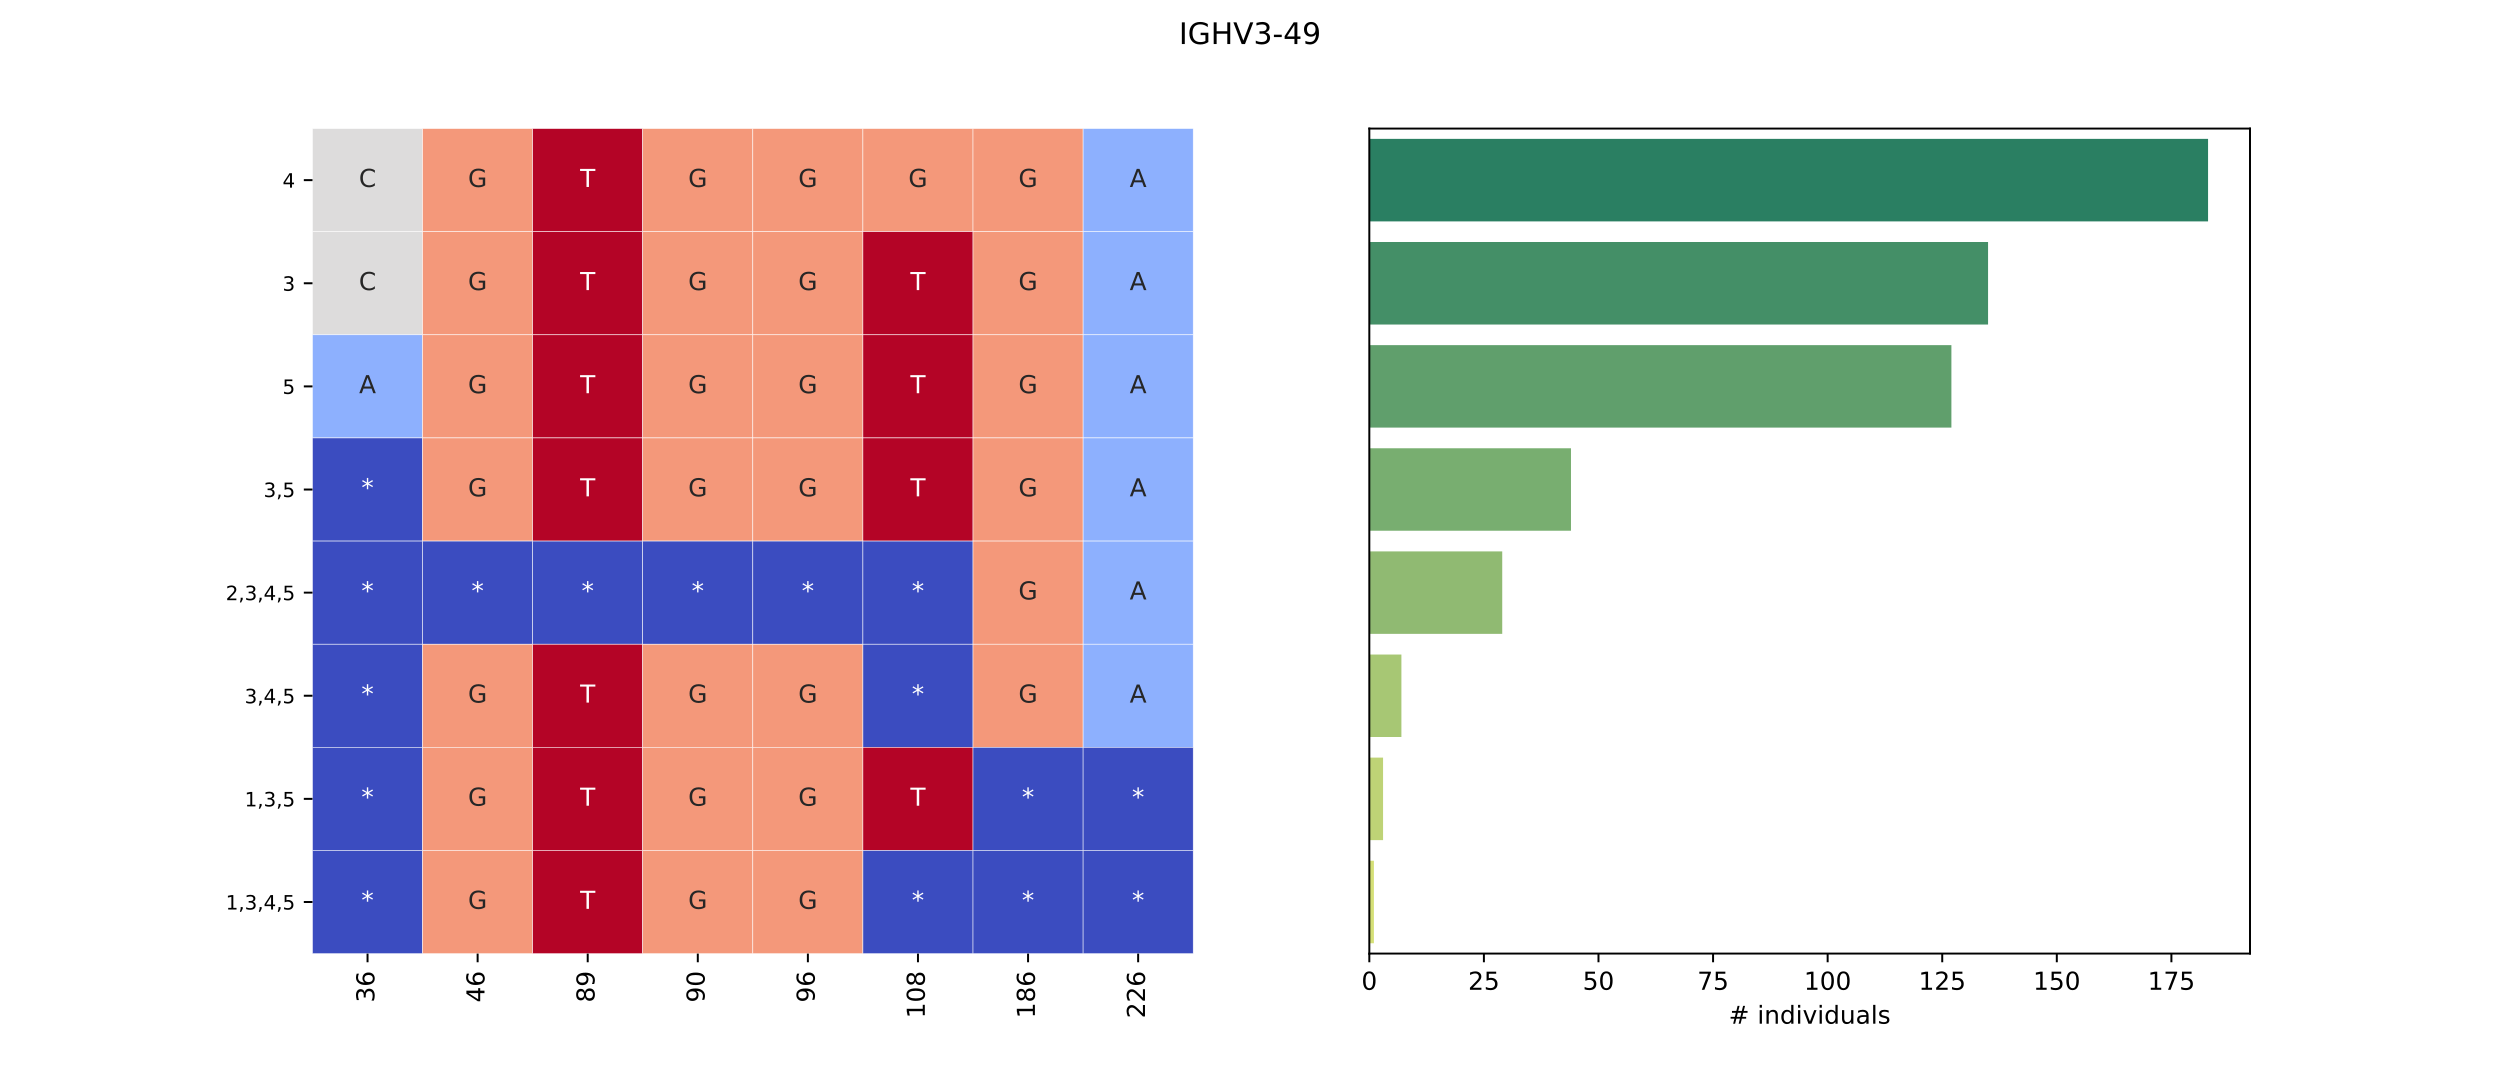<?xml version="1.0" encoding="utf-8" standalone="no"?>
<!DOCTYPE svg PUBLIC "-//W3C//DTD SVG 1.1//EN"
  "http://www.w3.org/Graphics/SVG/1.1/DTD/svg11.dtd">
<!-- Created with matplotlib (https://matplotlib.org/) -->
<svg height="432pt" version="1.1" viewBox="0 0 1008 432" width="1008pt" xmlns="http://www.w3.org/2000/svg" xmlns:xlink="http://www.w3.org/1999/xlink">
 <defs>
  <style type="text/css">*{stroke-linecap:butt;stroke-linejoin:round;}</style>
 </defs>
 <g id="figure_1">
  <g id="patch_1">
   <path d="M 0 432 
L 1008 432 
L 1008 0 
L 0 0 
z
" style="fill:#ffffff;"/>
  </g>
  <g id="axes_1">
   <g id="patch_2">
    <path d="M 126 384.48 
L 481.091 384.48 
L 481.091 51.84 
L 126 51.84 
z
" style="fill:#ffffff;"/>
   </g>
   <g id="QuadMesh_1">
    <path clip-path="url(#p2ae28ecaba)" d="M 126 51.84 
L 170.386 51.84 
L 170.386 93.42 
L 126 93.42 
L 126 51.84 
" style="fill:#dddcdc;stroke:#ffffff;stroke-width:0.2;"/>
    <path clip-path="url(#p2ae28ecaba)" d="M 170.386 51.84 
L 214.773 51.84 
L 214.773 93.42 
L 170.386 93.42 
L 170.386 51.84 
" style="fill:#f4987a;stroke:#ffffff;stroke-width:0.2;"/>
    <path clip-path="url(#p2ae28ecaba)" d="M 214.773 51.84 
L 259.159 51.84 
L 259.159 93.42 
L 214.773 93.42 
L 214.773 51.84 
" style="fill:#b40426;stroke:#ffffff;stroke-width:0.2;"/>
    <path clip-path="url(#p2ae28ecaba)" d="M 259.159 51.84 
L 303.545 51.84 
L 303.545 93.42 
L 259.159 93.42 
L 259.159 51.84 
" style="fill:#f4987a;stroke:#ffffff;stroke-width:0.2;"/>
    <path clip-path="url(#p2ae28ecaba)" d="M 303.545 51.84 
L 347.932 51.84 
L 347.932 93.42 
L 303.545 93.42 
L 303.545 51.84 
" style="fill:#f4987a;stroke:#ffffff;stroke-width:0.2;"/>
    <path clip-path="url(#p2ae28ecaba)" d="M 347.932 51.84 
L 392.318 51.84 
L 392.318 93.42 
L 347.932 93.42 
L 347.932 51.84 
" style="fill:#f4987a;stroke:#ffffff;stroke-width:0.2;"/>
    <path clip-path="url(#p2ae28ecaba)" d="M 392.318 51.84 
L 436.705 51.84 
L 436.705 93.42 
L 392.318 93.42 
L 392.318 51.84 
" style="fill:#f4987a;stroke:#ffffff;stroke-width:0.2;"/>
    <path clip-path="url(#p2ae28ecaba)" d="M 436.705 51.84 
L 481.091 51.84 
L 481.091 93.42 
L 436.705 93.42 
L 436.705 51.84 
" style="fill:#8db0fe;stroke:#ffffff;stroke-width:0.2;"/>
    <path clip-path="url(#p2ae28ecaba)" d="M 126 93.42 
L 170.386 93.42 
L 170.386 135 
L 126 135 
L 126 93.42 
" style="fill:#dddcdc;stroke:#ffffff;stroke-width:0.2;"/>
    <path clip-path="url(#p2ae28ecaba)" d="M 170.386 93.42 
L 214.773 93.42 
L 214.773 135 
L 170.386 135 
L 170.386 93.42 
" style="fill:#f4987a;stroke:#ffffff;stroke-width:0.2;"/>
    <path clip-path="url(#p2ae28ecaba)" d="M 214.773 93.42 
L 259.159 93.42 
L 259.159 135 
L 214.773 135 
L 214.773 93.42 
" style="fill:#b40426;stroke:#ffffff;stroke-width:0.2;"/>
    <path clip-path="url(#p2ae28ecaba)" d="M 259.159 93.42 
L 303.545 93.42 
L 303.545 135 
L 259.159 135 
L 259.159 93.42 
" style="fill:#f4987a;stroke:#ffffff;stroke-width:0.2;"/>
    <path clip-path="url(#p2ae28ecaba)" d="M 303.545 93.42 
L 347.932 93.42 
L 347.932 135 
L 303.545 135 
L 303.545 93.42 
" style="fill:#f4987a;stroke:#ffffff;stroke-width:0.2;"/>
    <path clip-path="url(#p2ae28ecaba)" d="M 347.932 93.42 
L 392.318 93.42 
L 392.318 135 
L 347.932 135 
L 347.932 93.42 
" style="fill:#b40426;stroke:#ffffff;stroke-width:0.2;"/>
    <path clip-path="url(#p2ae28ecaba)" d="M 392.318 93.42 
L 436.705 93.42 
L 436.705 135 
L 392.318 135 
L 392.318 93.42 
" style="fill:#f4987a;stroke:#ffffff;stroke-width:0.2;"/>
    <path clip-path="url(#p2ae28ecaba)" d="M 436.705 93.42 
L 481.091 93.42 
L 481.091 135 
L 436.705 135 
L 436.705 93.42 
" style="fill:#8db0fe;stroke:#ffffff;stroke-width:0.2;"/>
    <path clip-path="url(#p2ae28ecaba)" d="M 126 135 
L 170.386 135 
L 170.386 176.58 
L 126 176.58 
L 126 135 
" style="fill:#8db0fe;stroke:#ffffff;stroke-width:0.2;"/>
    <path clip-path="url(#p2ae28ecaba)" d="M 170.386 135 
L 214.773 135 
L 214.773 176.58 
L 170.386 176.58 
L 170.386 135 
" style="fill:#f4987a;stroke:#ffffff;stroke-width:0.2;"/>
    <path clip-path="url(#p2ae28ecaba)" d="M 214.773 135 
L 259.159 135 
L 259.159 176.58 
L 214.773 176.58 
L 214.773 135 
" style="fill:#b40426;stroke:#ffffff;stroke-width:0.2;"/>
    <path clip-path="url(#p2ae28ecaba)" d="M 259.159 135 
L 303.545 135 
L 303.545 176.58 
L 259.159 176.58 
L 259.159 135 
" style="fill:#f4987a;stroke:#ffffff;stroke-width:0.2;"/>
    <path clip-path="url(#p2ae28ecaba)" d="M 303.545 135 
L 347.932 135 
L 347.932 176.58 
L 303.545 176.58 
L 303.545 135 
" style="fill:#f4987a;stroke:#ffffff;stroke-width:0.2;"/>
    <path clip-path="url(#p2ae28ecaba)" d="M 347.932 135 
L 392.318 135 
L 392.318 176.58 
L 347.932 176.58 
L 347.932 135 
" style="fill:#b40426;stroke:#ffffff;stroke-width:0.2;"/>
    <path clip-path="url(#p2ae28ecaba)" d="M 392.318 135 
L 436.705 135 
L 436.705 176.58 
L 392.318 176.58 
L 392.318 135 
" style="fill:#f4987a;stroke:#ffffff;stroke-width:0.2;"/>
    <path clip-path="url(#p2ae28ecaba)" d="M 436.705 135 
L 481.091 135 
L 481.091 176.58 
L 436.705 176.58 
L 436.705 135 
" style="fill:#8db0fe;stroke:#ffffff;stroke-width:0.2;"/>
    <path clip-path="url(#p2ae28ecaba)" d="M 126 176.58 
L 170.386 176.58 
L 170.386 218.16 
L 126 218.16 
L 126 176.58 
" style="fill:#3b4cc0;stroke:#ffffff;stroke-width:0.2;"/>
    <path clip-path="url(#p2ae28ecaba)" d="M 170.386 176.58 
L 214.773 176.58 
L 214.773 218.16 
L 170.386 218.16 
L 170.386 176.58 
" style="fill:#f4987a;stroke:#ffffff;stroke-width:0.2;"/>
    <path clip-path="url(#p2ae28ecaba)" d="M 214.773 176.58 
L 259.159 176.58 
L 259.159 218.16 
L 214.773 218.16 
L 214.773 176.58 
" style="fill:#b40426;stroke:#ffffff;stroke-width:0.2;"/>
    <path clip-path="url(#p2ae28ecaba)" d="M 259.159 176.58 
L 303.545 176.58 
L 303.545 218.16 
L 259.159 218.16 
L 259.159 176.58 
" style="fill:#f4987a;stroke:#ffffff;stroke-width:0.2;"/>
    <path clip-path="url(#p2ae28ecaba)" d="M 303.545 176.58 
L 347.932 176.58 
L 347.932 218.16 
L 303.545 218.16 
L 303.545 176.58 
" style="fill:#f4987a;stroke:#ffffff;stroke-width:0.2;"/>
    <path clip-path="url(#p2ae28ecaba)" d="M 347.932 176.58 
L 392.318 176.58 
L 392.318 218.16 
L 347.932 218.16 
L 347.932 176.58 
" style="fill:#b40426;stroke:#ffffff;stroke-width:0.2;"/>
    <path clip-path="url(#p2ae28ecaba)" d="M 392.318 176.58 
L 436.705 176.58 
L 436.705 218.16 
L 392.318 218.16 
L 392.318 176.58 
" style="fill:#f4987a;stroke:#ffffff;stroke-width:0.2;"/>
    <path clip-path="url(#p2ae28ecaba)" d="M 436.705 176.58 
L 481.091 176.58 
L 481.091 218.16 
L 436.705 218.16 
L 436.705 176.58 
" style="fill:#8db0fe;stroke:#ffffff;stroke-width:0.2;"/>
    <path clip-path="url(#p2ae28ecaba)" d="M 126 218.16 
L 170.386 218.16 
L 170.386 259.74 
L 126 259.74 
L 126 218.16 
" style="fill:#3b4cc0;stroke:#ffffff;stroke-width:0.2;"/>
    <path clip-path="url(#p2ae28ecaba)" d="M 170.386 218.16 
L 214.773 218.16 
L 214.773 259.74 
L 170.386 259.74 
L 170.386 218.16 
" style="fill:#3b4cc0;stroke:#ffffff;stroke-width:0.2;"/>
    <path clip-path="url(#p2ae28ecaba)" d="M 214.773 218.16 
L 259.159 218.16 
L 259.159 259.74 
L 214.773 259.74 
L 214.773 218.16 
" style="fill:#3b4cc0;stroke:#ffffff;stroke-width:0.2;"/>
    <path clip-path="url(#p2ae28ecaba)" d="M 259.159 218.16 
L 303.545 218.16 
L 303.545 259.74 
L 259.159 259.74 
L 259.159 218.16 
" style="fill:#3b4cc0;stroke:#ffffff;stroke-width:0.2;"/>
    <path clip-path="url(#p2ae28ecaba)" d="M 303.545 218.16 
L 347.932 218.16 
L 347.932 259.74 
L 303.545 259.74 
L 303.545 218.16 
" style="fill:#3b4cc0;stroke:#ffffff;stroke-width:0.2;"/>
    <path clip-path="url(#p2ae28ecaba)" d="M 347.932 218.16 
L 392.318 218.16 
L 392.318 259.74 
L 347.932 259.74 
L 347.932 218.16 
" style="fill:#3b4cc0;stroke:#ffffff;stroke-width:0.2;"/>
    <path clip-path="url(#p2ae28ecaba)" d="M 392.318 218.16 
L 436.705 218.16 
L 436.705 259.74 
L 392.318 259.74 
L 392.318 218.16 
" style="fill:#f4987a;stroke:#ffffff;stroke-width:0.2;"/>
    <path clip-path="url(#p2ae28ecaba)" d="M 436.705 218.16 
L 481.091 218.16 
L 481.091 259.74 
L 436.705 259.74 
L 436.705 218.16 
" style="fill:#8db0fe;stroke:#ffffff;stroke-width:0.2;"/>
    <path clip-path="url(#p2ae28ecaba)" d="M 126 259.74 
L 170.386 259.74 
L 170.386 301.32 
L 126 301.32 
L 126 259.74 
" style="fill:#3b4cc0;stroke:#ffffff;stroke-width:0.2;"/>
    <path clip-path="url(#p2ae28ecaba)" d="M 170.386 259.74 
L 214.773 259.74 
L 214.773 301.32 
L 170.386 301.32 
L 170.386 259.74 
" style="fill:#f4987a;stroke:#ffffff;stroke-width:0.2;"/>
    <path clip-path="url(#p2ae28ecaba)" d="M 214.773 259.74 
L 259.159 259.74 
L 259.159 301.32 
L 214.773 301.32 
L 214.773 259.74 
" style="fill:#b40426;stroke:#ffffff;stroke-width:0.2;"/>
    <path clip-path="url(#p2ae28ecaba)" d="M 259.159 259.74 
L 303.545 259.74 
L 303.545 301.32 
L 259.159 301.32 
L 259.159 259.74 
" style="fill:#f4987a;stroke:#ffffff;stroke-width:0.2;"/>
    <path clip-path="url(#p2ae28ecaba)" d="M 303.545 259.74 
L 347.932 259.74 
L 347.932 301.32 
L 303.545 301.32 
L 303.545 259.74 
" style="fill:#f4987a;stroke:#ffffff;stroke-width:0.2;"/>
    <path clip-path="url(#p2ae28ecaba)" d="M 347.932 259.74 
L 392.318 259.74 
L 392.318 301.32 
L 347.932 301.32 
L 347.932 259.74 
" style="fill:#3b4cc0;stroke:#ffffff;stroke-width:0.2;"/>
    <path clip-path="url(#p2ae28ecaba)" d="M 392.318 259.74 
L 436.705 259.74 
L 436.705 301.32 
L 392.318 301.32 
L 392.318 259.74 
" style="fill:#f4987a;stroke:#ffffff;stroke-width:0.2;"/>
    <path clip-path="url(#p2ae28ecaba)" d="M 436.705 259.74 
L 481.091 259.74 
L 481.091 301.32 
L 436.705 301.32 
L 436.705 259.74 
" style="fill:#8db0fe;stroke:#ffffff;stroke-width:0.2;"/>
    <path clip-path="url(#p2ae28ecaba)" d="M 126 301.32 
L 170.386 301.32 
L 170.386 342.9 
L 126 342.9 
L 126 301.32 
" style="fill:#3b4cc0;stroke:#ffffff;stroke-width:0.2;"/>
    <path clip-path="url(#p2ae28ecaba)" d="M 170.386 301.32 
L 214.773 301.32 
L 214.773 342.9 
L 170.386 342.9 
L 170.386 301.32 
" style="fill:#f4987a;stroke:#ffffff;stroke-width:0.2;"/>
    <path clip-path="url(#p2ae28ecaba)" d="M 214.773 301.32 
L 259.159 301.32 
L 259.159 342.9 
L 214.773 342.9 
L 214.773 301.32 
" style="fill:#b40426;stroke:#ffffff;stroke-width:0.2;"/>
    <path clip-path="url(#p2ae28ecaba)" d="M 259.159 301.32 
L 303.545 301.32 
L 303.545 342.9 
L 259.159 342.9 
L 259.159 301.32 
" style="fill:#f4987a;stroke:#ffffff;stroke-width:0.2;"/>
    <path clip-path="url(#p2ae28ecaba)" d="M 303.545 301.32 
L 347.932 301.32 
L 347.932 342.9 
L 303.545 342.9 
L 303.545 301.32 
" style="fill:#f4987a;stroke:#ffffff;stroke-width:0.2;"/>
    <path clip-path="url(#p2ae28ecaba)" d="M 347.932 301.32 
L 392.318 301.32 
L 392.318 342.9 
L 347.932 342.9 
L 347.932 301.32 
" style="fill:#b40426;stroke:#ffffff;stroke-width:0.2;"/>
    <path clip-path="url(#p2ae28ecaba)" d="M 392.318 301.32 
L 436.705 301.32 
L 436.705 342.9 
L 392.318 342.9 
L 392.318 301.32 
" style="fill:#3b4cc0;stroke:#ffffff;stroke-width:0.2;"/>
    <path clip-path="url(#p2ae28ecaba)" d="M 436.705 301.32 
L 481.091 301.32 
L 481.091 342.9 
L 436.705 342.9 
L 436.705 301.32 
" style="fill:#3b4cc0;stroke:#ffffff;stroke-width:0.2;"/>
    <path clip-path="url(#p2ae28ecaba)" d="M 126 342.9 
L 170.386 342.9 
L 170.386 384.48 
L 126 384.48 
L 126 342.9 
" style="fill:#3b4cc0;stroke:#ffffff;stroke-width:0.2;"/>
    <path clip-path="url(#p2ae28ecaba)" d="M 170.386 342.9 
L 214.773 342.9 
L 214.773 384.48 
L 170.386 384.48 
L 170.386 342.9 
" style="fill:#f4987a;stroke:#ffffff;stroke-width:0.2;"/>
    <path clip-path="url(#p2ae28ecaba)" d="M 214.773 342.9 
L 259.159 342.9 
L 259.159 384.48 
L 214.773 384.48 
L 214.773 342.9 
" style="fill:#b40426;stroke:#ffffff;stroke-width:0.2;"/>
    <path clip-path="url(#p2ae28ecaba)" d="M 259.159 342.9 
L 303.545 342.9 
L 303.545 384.48 
L 259.159 384.48 
L 259.159 342.9 
" style="fill:#f4987a;stroke:#ffffff;stroke-width:0.2;"/>
    <path clip-path="url(#p2ae28ecaba)" d="M 303.545 342.9 
L 347.932 342.9 
L 347.932 384.48 
L 303.545 384.48 
L 303.545 342.9 
" style="fill:#f4987a;stroke:#ffffff;stroke-width:0.2;"/>
    <path clip-path="url(#p2ae28ecaba)" d="M 347.932 342.9 
L 392.318 342.9 
L 392.318 384.48 
L 347.932 384.48 
L 347.932 342.9 
" style="fill:#3b4cc0;stroke:#ffffff;stroke-width:0.2;"/>
    <path clip-path="url(#p2ae28ecaba)" d="M 392.318 342.9 
L 436.705 342.9 
L 436.705 384.48 
L 392.318 384.48 
L 392.318 342.9 
" style="fill:#3b4cc0;stroke:#ffffff;stroke-width:0.2;"/>
    <path clip-path="url(#p2ae28ecaba)" d="M 436.705 342.9 
L 481.091 342.9 
L 481.091 384.48 
L 436.705 384.48 
L 436.705 342.9 
" style="fill:#3b4cc0;stroke:#ffffff;stroke-width:0.2;"/>
   </g>
   <g id="matplotlib.axis_1">
    <g id="xtick_1">
     <g id="line2d_1">
      <defs>
       <path d="M 0 0 
L 0 3.5 
" id="me7079c1885" style="stroke:#000000;stroke-width:0.8;"/>
      </defs>
      <g>
       <use style="stroke:#000000;stroke-width:0.8;" x="148.193" xlink:href="#me7079c1885" y="384.48"/>
      </g>
     </g>
     <g id="text_1">
      <!-- 36 -->
      <g transform="translate(150.953 404.205)rotate(-90)scale(0.1 -0.1)">
       <defs>
        <path d="M 40.578 39.312 
Q 47.656 37.797 51.625 33 
Q 55.609 28.219 55.609 21.188 
Q 55.609 10.406 48.188 4.484 
Q 40.766 -1.422 27.094 -1.422 
Q 22.516 -1.422 17.656 -0.516 
Q 12.797 0.391 7.625 2.203 
L 7.625 11.719 
Q 11.719 9.328 16.594 8.109 
Q 21.484 6.891 26.812 6.891 
Q 36.078 6.891 40.938 10.547 
Q 45.797 14.203 45.797 21.188 
Q 45.797 27.641 41.281 31.266 
Q 36.766 34.906 28.719 34.906 
L 20.219 34.906 
L 20.219 43.016 
L 29.109 43.016 
Q 36.375 43.016 40.234 45.922 
Q 44.094 48.828 44.094 54.297 
Q 44.094 59.906 40.109 62.906 
Q 36.141 65.922 28.719 65.922 
Q 24.656 65.922 20.016 65.031 
Q 15.375 64.156 9.812 62.312 
L 9.812 71.094 
Q 15.438 72.656 20.344 73.438 
Q 25.25 74.219 29.594 74.219 
Q 40.828 74.219 47.359 69.109 
Q 53.906 64.016 53.906 55.328 
Q 53.906 49.266 50.438 45.094 
Q 46.969 40.922 40.578 39.312 
z
" id="DejaVuSans-51"/>
        <path d="M 33.016 40.375 
Q 26.375 40.375 22.484 35.828 
Q 18.609 31.297 18.609 23.391 
Q 18.609 15.531 22.484 10.953 
Q 26.375 6.391 33.016 6.391 
Q 39.656 6.391 43.531 10.953 
Q 47.406 15.531 47.406 23.391 
Q 47.406 31.297 43.531 35.828 
Q 39.656 40.375 33.016 40.375 
z
M 52.594 71.297 
L 52.594 62.312 
Q 48.875 64.062 45.094 64.984 
Q 41.312 65.922 37.594 65.922 
Q 27.828 65.922 22.672 59.328 
Q 17.531 52.734 16.797 39.406 
Q 19.672 43.656 24.016 45.922 
Q 28.375 48.188 33.594 48.188 
Q 44.578 48.188 50.953 41.516 
Q 57.328 34.859 57.328 23.391 
Q 57.328 12.156 50.688 5.359 
Q 44.047 -1.422 33.016 -1.422 
Q 20.359 -1.422 13.672 8.266 
Q 6.984 17.969 6.984 36.375 
Q 6.984 53.656 15.188 63.938 
Q 23.391 74.219 37.203 74.219 
Q 40.922 74.219 44.703 73.484 
Q 48.484 72.75 52.594 71.297 
z
" id="DejaVuSans-54"/>
       </defs>
       <use xlink:href="#DejaVuSans-51"/>
       <use x="63.623" xlink:href="#DejaVuSans-54"/>
      </g>
     </g>
    </g>
    <g id="xtick_2">
     <g id="line2d_2">
      <g>
       <use style="stroke:#000000;stroke-width:0.8;" x="192.58" xlink:href="#me7079c1885" y="384.48"/>
      </g>
     </g>
     <g id="text_2">
      <!-- 46 -->
      <g transform="translate(195.339 404.205)rotate(-90)scale(0.1 -0.1)">
       <defs>
        <path d="M 37.797 64.312 
L 12.891 25.391 
L 37.797 25.391 
z
M 35.203 72.906 
L 47.609 72.906 
L 47.609 25.391 
L 58.016 25.391 
L 58.016 17.188 
L 47.609 17.188 
L 47.609 0 
L 37.797 0 
L 37.797 17.188 
L 4.891 17.188 
L 4.891 26.703 
z
" id="DejaVuSans-52"/>
       </defs>
       <use xlink:href="#DejaVuSans-52"/>
       <use x="63.623" xlink:href="#DejaVuSans-54"/>
      </g>
     </g>
    </g>
    <g id="xtick_3">
     <g id="line2d_3">
      <g>
       <use style="stroke:#000000;stroke-width:0.8;" x="236.966" xlink:href="#me7079c1885" y="384.48"/>
      </g>
     </g>
     <g id="text_3">
      <!-- 89 -->
      <g transform="translate(239.725 404.205)rotate(-90)scale(0.1 -0.1)">
       <defs>
        <path d="M 31.781 34.625 
Q 24.75 34.625 20.719 30.859 
Q 16.703 27.094 16.703 20.516 
Q 16.703 13.922 20.719 10.156 
Q 24.75 6.391 31.781 6.391 
Q 38.812 6.391 42.859 10.172 
Q 46.922 13.969 46.922 20.516 
Q 46.922 27.094 42.891 30.859 
Q 38.875 34.625 31.781 34.625 
z
M 21.922 38.812 
Q 15.578 40.375 12.031 44.719 
Q 8.5 49.078 8.5 55.328 
Q 8.5 64.062 14.719 69.141 
Q 20.953 74.219 31.781 74.219 
Q 42.672 74.219 48.875 69.141 
Q 55.078 64.062 55.078 55.328 
Q 55.078 49.078 51.531 44.719 
Q 48 40.375 41.703 38.812 
Q 48.828 37.156 52.797 32.312 
Q 56.781 27.484 56.781 20.516 
Q 56.781 9.906 50.312 4.234 
Q 43.844 -1.422 31.781 -1.422 
Q 19.734 -1.422 13.25 4.234 
Q 6.781 9.906 6.781 20.516 
Q 6.781 27.484 10.781 32.312 
Q 14.797 37.156 21.922 38.812 
z
M 18.312 54.391 
Q 18.312 48.734 21.844 45.562 
Q 25.391 42.391 31.781 42.391 
Q 38.141 42.391 41.719 45.562 
Q 45.312 48.734 45.312 54.391 
Q 45.312 60.062 41.719 63.234 
Q 38.141 66.406 31.781 66.406 
Q 25.391 66.406 21.844 63.234 
Q 18.312 60.062 18.312 54.391 
z
" id="DejaVuSans-56"/>
        <path d="M 10.984 1.516 
L 10.984 10.5 
Q 14.703 8.734 18.5 7.812 
Q 22.312 6.891 25.984 6.891 
Q 35.75 6.891 40.891 13.453 
Q 46.047 20.016 46.781 33.406 
Q 43.953 29.203 39.594 26.953 
Q 35.25 24.703 29.984 24.703 
Q 19.047 24.703 12.672 31.312 
Q 6.297 37.938 6.297 49.422 
Q 6.297 60.641 12.938 67.422 
Q 19.578 74.219 30.609 74.219 
Q 43.266 74.219 49.922 64.516 
Q 56.594 54.828 56.594 36.375 
Q 56.594 19.141 48.406 8.859 
Q 40.234 -1.422 26.422 -1.422 
Q 22.703 -1.422 18.891 -0.688 
Q 15.094 0.047 10.984 1.516 
z
M 30.609 32.422 
Q 37.25 32.422 41.125 36.953 
Q 45.016 41.5 45.016 49.422 
Q 45.016 57.281 41.125 61.844 
Q 37.25 66.406 30.609 66.406 
Q 23.969 66.406 20.094 61.844 
Q 16.219 57.281 16.219 49.422 
Q 16.219 41.5 20.094 36.953 
Q 23.969 32.422 30.609 32.422 
z
" id="DejaVuSans-57"/>
       </defs>
       <use xlink:href="#DejaVuSans-56"/>
       <use x="63.623" xlink:href="#DejaVuSans-57"/>
      </g>
     </g>
    </g>
    <g id="xtick_4">
     <g id="line2d_4">
      <g>
       <use style="stroke:#000000;stroke-width:0.8;" x="281.352" xlink:href="#me7079c1885" y="384.48"/>
      </g>
     </g>
     <g id="text_4">
      <!-- 90 -->
      <g transform="translate(284.112 404.205)rotate(-90)scale(0.1 -0.1)">
       <defs>
        <path d="M 31.781 66.406 
Q 24.172 66.406 20.328 58.906 
Q 16.5 51.422 16.5 36.375 
Q 16.5 21.391 20.328 13.891 
Q 24.172 6.391 31.781 6.391 
Q 39.453 6.391 43.281 13.891 
Q 47.125 21.391 47.125 36.375 
Q 47.125 51.422 43.281 58.906 
Q 39.453 66.406 31.781 66.406 
z
M 31.781 74.219 
Q 44.047 74.219 50.516 64.516 
Q 56.984 54.828 56.984 36.375 
Q 56.984 17.969 50.516 8.266 
Q 44.047 -1.422 31.781 -1.422 
Q 19.531 -1.422 13.062 8.266 
Q 6.594 17.969 6.594 36.375 
Q 6.594 54.828 13.062 64.516 
Q 19.531 74.219 31.781 74.219 
z
" id="DejaVuSans-48"/>
       </defs>
       <use xlink:href="#DejaVuSans-57"/>
       <use x="63.623" xlink:href="#DejaVuSans-48"/>
      </g>
     </g>
    </g>
    <g id="xtick_5">
     <g id="line2d_5">
      <g>
       <use style="stroke:#000000;stroke-width:0.8;" x="325.739" xlink:href="#me7079c1885" y="384.48"/>
      </g>
     </g>
     <g id="text_5">
      <!-- 96 -->
      <g transform="translate(328.498 404.205)rotate(-90)scale(0.1 -0.1)">
       <use xlink:href="#DejaVuSans-57"/>
       <use x="63.623" xlink:href="#DejaVuSans-54"/>
      </g>
     </g>
    </g>
    <g id="xtick_6">
     <g id="line2d_6">
      <g>
       <use style="stroke:#000000;stroke-width:0.8;" x="370.125" xlink:href="#me7079c1885" y="384.48"/>
      </g>
     </g>
     <g id="text_6">
      <!-- 108 -->
      <g transform="translate(372.884 410.567)rotate(-90)scale(0.1 -0.1)">
       <defs>
        <path d="M 12.406 8.297 
L 28.516 8.297 
L 28.516 63.922 
L 10.984 60.406 
L 10.984 69.391 
L 28.422 72.906 
L 38.281 72.906 
L 38.281 8.297 
L 54.391 8.297 
L 54.391 0 
L 12.406 0 
z
" id="DejaVuSans-49"/>
       </defs>
       <use xlink:href="#DejaVuSans-49"/>
       <use x="63.623" xlink:href="#DejaVuSans-48"/>
       <use x="127.246" xlink:href="#DejaVuSans-56"/>
      </g>
     </g>
    </g>
    <g id="xtick_7">
     <g id="line2d_7">
      <g>
       <use style="stroke:#000000;stroke-width:0.8;" x="414.511" xlink:href="#me7079c1885" y="384.48"/>
      </g>
     </g>
     <g id="text_7">
      <!-- 186 -->
      <g transform="translate(417.271 410.567)rotate(-90)scale(0.1 -0.1)">
       <use xlink:href="#DejaVuSans-49"/>
       <use x="63.623" xlink:href="#DejaVuSans-56"/>
       <use x="127.246" xlink:href="#DejaVuSans-54"/>
      </g>
     </g>
    </g>
    <g id="xtick_8">
     <g id="line2d_8">
      <g>
       <use style="stroke:#000000;stroke-width:0.8;" x="458.898" xlink:href="#me7079c1885" y="384.48"/>
      </g>
     </g>
     <g id="text_8">
      <!-- 226 -->
      <g transform="translate(461.657 410.567)rotate(-90)scale(0.1 -0.1)">
       <defs>
        <path d="M 19.188 8.297 
L 53.609 8.297 
L 53.609 0 
L 7.328 0 
L 7.328 8.297 
Q 12.938 14.109 22.625 23.891 
Q 32.328 33.688 34.812 36.531 
Q 39.547 41.844 41.422 45.531 
Q 43.312 49.219 43.312 52.781 
Q 43.312 58.594 39.234 62.25 
Q 35.156 65.922 28.609 65.922 
Q 23.969 65.922 18.812 64.312 
Q 13.672 62.703 7.812 59.422 
L 7.812 69.391 
Q 13.766 71.781 18.938 73 
Q 24.125 74.219 28.422 74.219 
Q 39.75 74.219 46.484 68.547 
Q 53.219 62.891 53.219 53.422 
Q 53.219 48.922 51.531 44.891 
Q 49.859 40.875 45.406 35.406 
Q 44.188 33.984 37.641 27.219 
Q 31.109 20.453 19.188 8.297 
z
" id="DejaVuSans-50"/>
       </defs>
       <use xlink:href="#DejaVuSans-50"/>
       <use x="63.623" xlink:href="#DejaVuSans-50"/>
       <use x="127.246" xlink:href="#DejaVuSans-54"/>
      </g>
     </g>
    </g>
   </g>
   <g id="matplotlib.axis_2">
    <g id="ytick_1">
     <g id="line2d_9">
      <defs>
       <path d="M 0 0 
L -3.5 0 
" id="mfb21e783cf" style="stroke:#000000;stroke-width:0.8;"/>
      </defs>
      <g>
       <use style="stroke:#000000;stroke-width:0.8;" x="126" xlink:href="#mfb21e783cf" y="72.63"/>
      </g>
     </g>
     <g id="text_9">
      <!-- 4 -->
      <g transform="translate(113.91 75.669)scale(0.08 -0.08)">
       <use xlink:href="#DejaVuSans-52"/>
      </g>
     </g>
    </g>
    <g id="ytick_2">
     <g id="line2d_10">
      <g>
       <use style="stroke:#000000;stroke-width:0.8;" x="126" xlink:href="#mfb21e783cf" y="114.21"/>
      </g>
     </g>
     <g id="text_10">
      <!-- 3 -->
      <g transform="translate(113.91 117.249)scale(0.08 -0.08)">
       <use xlink:href="#DejaVuSans-51"/>
      </g>
     </g>
    </g>
    <g id="ytick_3">
     <g id="line2d_11">
      <g>
       <use style="stroke:#000000;stroke-width:0.8;" x="126" xlink:href="#mfb21e783cf" y="155.79"/>
      </g>
     </g>
     <g id="text_11">
      <!-- 5 -->
      <g transform="translate(113.91 158.829)scale(0.08 -0.08)">
       <defs>
        <path d="M 10.797 72.906 
L 49.516 72.906 
L 49.516 64.594 
L 19.828 64.594 
L 19.828 46.734 
Q 21.969 47.469 24.109 47.828 
Q 26.266 48.188 28.422 48.188 
Q 40.625 48.188 47.75 41.5 
Q 54.891 34.812 54.891 23.391 
Q 54.891 11.625 47.562 5.094 
Q 40.234 -1.422 26.906 -1.422 
Q 22.312 -1.422 17.547 -0.641 
Q 12.797 0.141 7.719 1.703 
L 7.719 11.625 
Q 12.109 9.234 16.797 8.062 
Q 21.484 6.891 26.703 6.891 
Q 35.156 6.891 40.078 11.328 
Q 45.016 15.766 45.016 23.391 
Q 45.016 31 40.078 35.438 
Q 35.156 39.891 26.703 39.891 
Q 22.75 39.891 18.812 39.016 
Q 14.891 38.141 10.797 36.281 
z
" id="DejaVuSans-53"/>
       </defs>
       <use xlink:href="#DejaVuSans-53"/>
      </g>
     </g>
    </g>
    <g id="ytick_4">
     <g id="line2d_12">
      <g>
       <use style="stroke:#000000;stroke-width:0.8;" x="126" xlink:href="#mfb21e783cf" y="197.37"/>
      </g>
     </g>
     <g id="text_12">
      <!-- 3,5 -->
      <g transform="translate(106.278 200.409)scale(0.08 -0.08)">
       <defs>
        <path d="M 11.719 12.406 
L 22.016 12.406 
L 22.016 4 
L 14.016 -11.625 
L 7.719 -11.625 
L 11.719 4 
z
" id="DejaVuSans-44"/>
       </defs>
       <use xlink:href="#DejaVuSans-51"/>
       <use x="63.623" xlink:href="#DejaVuSans-44"/>
       <use x="95.41" xlink:href="#DejaVuSans-53"/>
      </g>
     </g>
    </g>
    <g id="ytick_5">
     <g id="line2d_13">
      <g>
       <use style="stroke:#000000;stroke-width:0.8;" x="126" xlink:href="#mfb21e783cf" y="238.95"/>
      </g>
     </g>
     <g id="text_13">
      <!-- 2,3,4,5 -->
      <g transform="translate(91.013 241.989)scale(0.08 -0.08)">
       <use xlink:href="#DejaVuSans-50"/>
       <use x="63.623" xlink:href="#DejaVuSans-44"/>
       <use x="95.41" xlink:href="#DejaVuSans-51"/>
       <use x="159.033" xlink:href="#DejaVuSans-44"/>
       <use x="190.82" xlink:href="#DejaVuSans-52"/>
       <use x="254.443" xlink:href="#DejaVuSans-44"/>
       <use x="286.23" xlink:href="#DejaVuSans-53"/>
      </g>
     </g>
    </g>
    <g id="ytick_6">
     <g id="line2d_14">
      <g>
       <use style="stroke:#000000;stroke-width:0.8;" x="126" xlink:href="#mfb21e783cf" y="280.53"/>
      </g>
     </g>
     <g id="text_14">
      <!-- 3,4,5 -->
      <g transform="translate(98.645 283.569)scale(0.08 -0.08)">
       <use xlink:href="#DejaVuSans-51"/>
       <use x="63.623" xlink:href="#DejaVuSans-44"/>
       <use x="95.41" xlink:href="#DejaVuSans-52"/>
       <use x="159.033" xlink:href="#DejaVuSans-44"/>
       <use x="190.82" xlink:href="#DejaVuSans-53"/>
      </g>
     </g>
    </g>
    <g id="ytick_7">
     <g id="line2d_15">
      <g>
       <use style="stroke:#000000;stroke-width:0.8;" x="126" xlink:href="#mfb21e783cf" y="322.11"/>
      </g>
     </g>
     <g id="text_15">
      <!-- 1,3,5 -->
      <g transform="translate(98.645 325.149)scale(0.08 -0.08)">
       <use xlink:href="#DejaVuSans-49"/>
       <use x="63.623" xlink:href="#DejaVuSans-44"/>
       <use x="95.41" xlink:href="#DejaVuSans-51"/>
       <use x="159.033" xlink:href="#DejaVuSans-44"/>
       <use x="190.82" xlink:href="#DejaVuSans-53"/>
      </g>
     </g>
    </g>
    <g id="ytick_8">
     <g id="line2d_16">
      <g>
       <use style="stroke:#000000;stroke-width:0.8;" x="126" xlink:href="#mfb21e783cf" y="363.69"/>
      </g>
     </g>
     <g id="text_16">
      <!-- 1,3,4,5 -->
      <g transform="translate(91.013 366.729)scale(0.08 -0.08)">
       <use xlink:href="#DejaVuSans-49"/>
       <use x="63.623" xlink:href="#DejaVuSans-44"/>
       <use x="95.41" xlink:href="#DejaVuSans-51"/>
       <use x="159.033" xlink:href="#DejaVuSans-44"/>
       <use x="190.82" xlink:href="#DejaVuSans-52"/>
       <use x="254.443" xlink:href="#DejaVuSans-44"/>
       <use x="286.23" xlink:href="#DejaVuSans-53"/>
      </g>
     </g>
    </g>
   </g>
   <g id="text_17">
    <!-- C -->
    <g style="fill:#262626;" transform="translate(144.702 75.389)scale(0.1 -0.1)">
     <defs>
      <path d="M 64.406 67.281 
L 64.406 56.891 
Q 59.422 61.531 53.781 63.812 
Q 48.141 66.109 41.797 66.109 
Q 29.297 66.109 22.656 58.469 
Q 16.016 50.828 16.016 36.375 
Q 16.016 21.969 22.656 14.328 
Q 29.297 6.688 41.797 6.688 
Q 48.141 6.688 53.781 8.984 
Q 59.422 11.281 64.406 15.922 
L 64.406 5.609 
Q 59.234 2.094 53.438 0.328 
Q 47.656 -1.422 41.219 -1.422 
Q 24.656 -1.422 15.125 8.703 
Q 5.609 18.844 5.609 36.375 
Q 5.609 53.953 15.125 64.078 
Q 24.656 74.219 41.219 74.219 
Q 47.75 74.219 53.531 72.484 
Q 59.328 70.75 64.406 67.281 
z
" id="DejaVuSans-67"/>
     </defs>
     <use xlink:href="#DejaVuSans-67"/>
    </g>
   </g>
   <g id="text_18">
    <!-- G -->
    <g style="fill:#262626;" transform="translate(188.705 75.389)scale(0.1 -0.1)">
     <defs>
      <path d="M 59.516 10.406 
L 59.516 29.984 
L 43.406 29.984 
L 43.406 38.094 
L 69.281 38.094 
L 69.281 6.781 
Q 63.578 2.734 56.688 0.656 
Q 49.812 -1.422 42 -1.422 
Q 24.906 -1.422 15.25 8.562 
Q 5.609 18.562 5.609 36.375 
Q 5.609 54.25 15.25 64.234 
Q 24.906 74.219 42 74.219 
Q 49.125 74.219 55.547 72.453 
Q 61.969 70.703 67.391 67.281 
L 67.391 56.781 
Q 61.922 61.422 55.766 63.766 
Q 49.609 66.109 42.828 66.109 
Q 29.438 66.109 22.719 58.641 
Q 16.016 51.172 16.016 36.375 
Q 16.016 21.625 22.719 14.156 
Q 29.438 6.688 42.828 6.688 
Q 48.047 6.688 52.141 7.594 
Q 56.25 8.5 59.516 10.406 
z
" id="DejaVuSans-71"/>
     </defs>
     <use xlink:href="#DejaVuSans-71"/>
    </g>
   </g>
   <g id="text_19">
    <!-- T -->
    <g style="fill:#ffffff;" transform="translate(233.912 75.389)scale(0.1 -0.1)">
     <defs>
      <path d="M -0.297 72.906 
L 61.375 72.906 
L 61.375 64.594 
L 35.5 64.594 
L 35.5 0 
L 25.594 0 
L 25.594 64.594 
L -0.297 64.594 
z
" id="DejaVuSans-84"/>
     </defs>
     <use xlink:href="#DejaVuSans-84"/>
    </g>
   </g>
   <g id="text_20">
    <!-- G -->
    <g style="fill:#262626;" transform="translate(277.478 75.389)scale(0.1 -0.1)">
     <use xlink:href="#DejaVuSans-71"/>
    </g>
   </g>
   <g id="text_21">
    <!-- G -->
    <g style="fill:#262626;" transform="translate(321.864 75.389)scale(0.1 -0.1)">
     <use xlink:href="#DejaVuSans-71"/>
    </g>
   </g>
   <g id="text_22">
    <!-- G -->
    <g style="fill:#262626;" transform="translate(366.251 75.389)scale(0.1 -0.1)">
     <use xlink:href="#DejaVuSans-71"/>
    </g>
   </g>
   <g id="text_23">
    <!-- G -->
    <g style="fill:#262626;" transform="translate(410.637 75.389)scale(0.1 -0.1)">
     <use xlink:href="#DejaVuSans-71"/>
    </g>
   </g>
   <g id="text_24">
    <!-- A -->
    <g style="fill:#262626;" transform="translate(455.477 75.389)scale(0.1 -0.1)">
     <defs>
      <path d="M 34.188 63.188 
L 20.797 26.906 
L 47.609 26.906 
z
M 28.609 72.906 
L 39.797 72.906 
L 67.578 0 
L 57.328 0 
L 50.688 18.703 
L 17.828 18.703 
L 11.188 0 
L 0.781 0 
z
" id="DejaVuSans-65"/>
     </defs>
     <use xlink:href="#DejaVuSans-65"/>
    </g>
   </g>
   <g id="text_25">
    <!-- C -->
    <g style="fill:#262626;" transform="translate(144.702 116.969)scale(0.1 -0.1)">
     <use xlink:href="#DejaVuSans-67"/>
    </g>
   </g>
   <g id="text_26">
    <!-- G -->
    <g style="fill:#262626;" transform="translate(188.705 116.969)scale(0.1 -0.1)">
     <use xlink:href="#DejaVuSans-71"/>
    </g>
   </g>
   <g id="text_27">
    <!-- T -->
    <g style="fill:#ffffff;" transform="translate(233.912 116.969)scale(0.1 -0.1)">
     <use xlink:href="#DejaVuSans-84"/>
    </g>
   </g>
   <g id="text_28">
    <!-- G -->
    <g style="fill:#262626;" transform="translate(277.478 116.969)scale(0.1 -0.1)">
     <use xlink:href="#DejaVuSans-71"/>
    </g>
   </g>
   <g id="text_29">
    <!-- G -->
    <g style="fill:#262626;" transform="translate(321.864 116.969)scale(0.1 -0.1)">
     <use xlink:href="#DejaVuSans-71"/>
    </g>
   </g>
   <g id="text_30">
    <!-- T -->
    <g style="fill:#ffffff;" transform="translate(367.071 116.969)scale(0.1 -0.1)">
     <use xlink:href="#DejaVuSans-84"/>
    </g>
   </g>
   <g id="text_31">
    <!-- G -->
    <g style="fill:#262626;" transform="translate(410.637 116.969)scale(0.1 -0.1)">
     <use xlink:href="#DejaVuSans-71"/>
    </g>
   </g>
   <g id="text_32">
    <!-- A -->
    <g style="fill:#262626;" transform="translate(455.477 116.969)scale(0.1 -0.1)">
     <use xlink:href="#DejaVuSans-65"/>
    </g>
   </g>
   <g id="text_33">
    <!-- A -->
    <g style="fill:#262626;" transform="translate(144.773 158.549)scale(0.1 -0.1)">
     <use xlink:href="#DejaVuSans-65"/>
    </g>
   </g>
   <g id="text_34">
    <!-- G -->
    <g style="fill:#262626;" transform="translate(188.705 158.549)scale(0.1 -0.1)">
     <use xlink:href="#DejaVuSans-71"/>
    </g>
   </g>
   <g id="text_35">
    <!-- T -->
    <g style="fill:#ffffff;" transform="translate(233.912 158.549)scale(0.1 -0.1)">
     <use xlink:href="#DejaVuSans-84"/>
    </g>
   </g>
   <g id="text_36">
    <!-- G -->
    <g style="fill:#262626;" transform="translate(277.478 158.549)scale(0.1 -0.1)">
     <use xlink:href="#DejaVuSans-71"/>
    </g>
   </g>
   <g id="text_37">
    <!-- G -->
    <g style="fill:#262626;" transform="translate(321.864 158.549)scale(0.1 -0.1)">
     <use xlink:href="#DejaVuSans-71"/>
    </g>
   </g>
   <g id="text_38">
    <!-- T -->
    <g style="fill:#ffffff;" transform="translate(367.071 158.549)scale(0.1 -0.1)">
     <use xlink:href="#DejaVuSans-84"/>
    </g>
   </g>
   <g id="text_39">
    <!-- G -->
    <g style="fill:#262626;" transform="translate(410.637 158.549)scale(0.1 -0.1)">
     <use xlink:href="#DejaVuSans-71"/>
    </g>
   </g>
   <g id="text_40">
    <!-- A -->
    <g style="fill:#262626;" transform="translate(455.477 158.549)scale(0.1 -0.1)">
     <use xlink:href="#DejaVuSans-65"/>
    </g>
   </g>
   <g id="text_41">
    <!-- * -->
    <g style="fill:#ffffff;" transform="translate(145.693 200.129)scale(0.1 -0.1)">
     <defs>
      <path d="M 47.016 60.891 
L 29.5 51.422 
L 47.016 41.891 
L 44.188 37.109 
L 27.781 47.016 
L 27.781 28.609 
L 22.219 28.609 
L 22.219 47.016 
L 5.812 37.109 
L 2.984 41.891 
L 20.516 51.422 
L 2.984 60.891 
L 5.812 65.719 
L 22.219 55.812 
L 22.219 74.219 
L 27.781 74.219 
L 27.781 55.812 
L 44.188 65.719 
z
" id="DejaVuSans-42"/>
     </defs>
     <use xlink:href="#DejaVuSans-42"/>
    </g>
   </g>
   <g id="text_42">
    <!-- G -->
    <g style="fill:#262626;" transform="translate(188.705 200.129)scale(0.1 -0.1)">
     <use xlink:href="#DejaVuSans-71"/>
    </g>
   </g>
   <g id="text_43">
    <!-- T -->
    <g style="fill:#ffffff;" transform="translate(233.912 200.129)scale(0.1 -0.1)">
     <use xlink:href="#DejaVuSans-84"/>
    </g>
   </g>
   <g id="text_44">
    <!-- G -->
    <g style="fill:#262626;" transform="translate(277.478 200.129)scale(0.1 -0.1)">
     <use xlink:href="#DejaVuSans-71"/>
    </g>
   </g>
   <g id="text_45">
    <!-- G -->
    <g style="fill:#262626;" transform="translate(321.864 200.129)scale(0.1 -0.1)">
     <use xlink:href="#DejaVuSans-71"/>
    </g>
   </g>
   <g id="text_46">
    <!-- T -->
    <g style="fill:#ffffff;" transform="translate(367.071 200.129)scale(0.1 -0.1)">
     <use xlink:href="#DejaVuSans-84"/>
    </g>
   </g>
   <g id="text_47">
    <!-- G -->
    <g style="fill:#262626;" transform="translate(410.637 200.129)scale(0.1 -0.1)">
     <use xlink:href="#DejaVuSans-71"/>
    </g>
   </g>
   <g id="text_48">
    <!-- A -->
    <g style="fill:#262626;" transform="translate(455.477 200.129)scale(0.1 -0.1)">
     <use xlink:href="#DejaVuSans-65"/>
    </g>
   </g>
   <g id="text_49">
    <!-- * -->
    <g style="fill:#ffffff;" transform="translate(145.693 241.709)scale(0.1 -0.1)">
     <use xlink:href="#DejaVuSans-42"/>
    </g>
   </g>
   <g id="text_50">
    <!-- * -->
    <g style="fill:#ffffff;" transform="translate(190.08 241.709)scale(0.1 -0.1)">
     <use xlink:href="#DejaVuSans-42"/>
    </g>
   </g>
   <g id="text_51">
    <!-- * -->
    <g style="fill:#ffffff;" transform="translate(234.466 241.709)scale(0.1 -0.1)">
     <use xlink:href="#DejaVuSans-42"/>
    </g>
   </g>
   <g id="text_52">
    <!-- * -->
    <g style="fill:#ffffff;" transform="translate(278.852 241.709)scale(0.1 -0.1)">
     <use xlink:href="#DejaVuSans-42"/>
    </g>
   </g>
   <g id="text_53">
    <!-- * -->
    <g style="fill:#ffffff;" transform="translate(323.239 241.709)scale(0.1 -0.1)">
     <use xlink:href="#DejaVuSans-42"/>
    </g>
   </g>
   <g id="text_54">
    <!-- * -->
    <g style="fill:#ffffff;" transform="translate(367.625 241.709)scale(0.1 -0.1)">
     <use xlink:href="#DejaVuSans-42"/>
    </g>
   </g>
   <g id="text_55">
    <!-- G -->
    <g style="fill:#262626;" transform="translate(410.637 241.709)scale(0.1 -0.1)">
     <use xlink:href="#DejaVuSans-71"/>
    </g>
   </g>
   <g id="text_56">
    <!-- A -->
    <g style="fill:#262626;" transform="translate(455.477 241.709)scale(0.1 -0.1)">
     <use xlink:href="#DejaVuSans-65"/>
    </g>
   </g>
   <g id="text_57">
    <!-- * -->
    <g style="fill:#ffffff;" transform="translate(145.693 283.289)scale(0.1 -0.1)">
     <use xlink:href="#DejaVuSans-42"/>
    </g>
   </g>
   <g id="text_58">
    <!-- G -->
    <g style="fill:#262626;" transform="translate(188.705 283.289)scale(0.1 -0.1)">
     <use xlink:href="#DejaVuSans-71"/>
    </g>
   </g>
   <g id="text_59">
    <!-- T -->
    <g style="fill:#ffffff;" transform="translate(233.912 283.289)scale(0.1 -0.1)">
     <use xlink:href="#DejaVuSans-84"/>
    </g>
   </g>
   <g id="text_60">
    <!-- G -->
    <g style="fill:#262626;" transform="translate(277.478 283.289)scale(0.1 -0.1)">
     <use xlink:href="#DejaVuSans-71"/>
    </g>
   </g>
   <g id="text_61">
    <!-- G -->
    <g style="fill:#262626;" transform="translate(321.864 283.289)scale(0.1 -0.1)">
     <use xlink:href="#DejaVuSans-71"/>
    </g>
   </g>
   <g id="text_62">
    <!-- * -->
    <g style="fill:#ffffff;" transform="translate(367.625 283.289)scale(0.1 -0.1)">
     <use xlink:href="#DejaVuSans-42"/>
    </g>
   </g>
   <g id="text_63">
    <!-- G -->
    <g style="fill:#262626;" transform="translate(410.637 283.289)scale(0.1 -0.1)">
     <use xlink:href="#DejaVuSans-71"/>
    </g>
   </g>
   <g id="text_64">
    <!-- A -->
    <g style="fill:#262626;" transform="translate(455.477 283.289)scale(0.1 -0.1)">
     <use xlink:href="#DejaVuSans-65"/>
    </g>
   </g>
   <g id="text_65">
    <!-- * -->
    <g style="fill:#ffffff;" transform="translate(145.693 324.869)scale(0.1 -0.1)">
     <use xlink:href="#DejaVuSans-42"/>
    </g>
   </g>
   <g id="text_66">
    <!-- G -->
    <g style="fill:#262626;" transform="translate(188.705 324.869)scale(0.1 -0.1)">
     <use xlink:href="#DejaVuSans-71"/>
    </g>
   </g>
   <g id="text_67">
    <!-- T -->
    <g style="fill:#ffffff;" transform="translate(233.912 324.869)scale(0.1 -0.1)">
     <use xlink:href="#DejaVuSans-84"/>
    </g>
   </g>
   <g id="text_68">
    <!-- G -->
    <g style="fill:#262626;" transform="translate(277.478 324.869)scale(0.1 -0.1)">
     <use xlink:href="#DejaVuSans-71"/>
    </g>
   </g>
   <g id="text_69">
    <!-- G -->
    <g style="fill:#262626;" transform="translate(321.864 324.869)scale(0.1 -0.1)">
     <use xlink:href="#DejaVuSans-71"/>
    </g>
   </g>
   <g id="text_70">
    <!-- T -->
    <g style="fill:#ffffff;" transform="translate(367.071 324.869)scale(0.1 -0.1)">
     <use xlink:href="#DejaVuSans-84"/>
    </g>
   </g>
   <g id="text_71">
    <!-- * -->
    <g style="fill:#ffffff;" transform="translate(412.011 324.869)scale(0.1 -0.1)">
     <use xlink:href="#DejaVuSans-42"/>
    </g>
   </g>
   <g id="text_72">
    <!-- * -->
    <g style="fill:#ffffff;" transform="translate(456.398 324.869)scale(0.1 -0.1)">
     <use xlink:href="#DejaVuSans-42"/>
    </g>
   </g>
   <g id="text_73">
    <!-- * -->
    <g style="fill:#ffffff;" transform="translate(145.693 366.449)scale(0.1 -0.1)">
     <use xlink:href="#DejaVuSans-42"/>
    </g>
   </g>
   <g id="text_74">
    <!-- G -->
    <g style="fill:#262626;" transform="translate(188.705 366.449)scale(0.1 -0.1)">
     <use xlink:href="#DejaVuSans-71"/>
    </g>
   </g>
   <g id="text_75">
    <!-- T -->
    <g style="fill:#ffffff;" transform="translate(233.912 366.449)scale(0.1 -0.1)">
     <use xlink:href="#DejaVuSans-84"/>
    </g>
   </g>
   <g id="text_76">
    <!-- G -->
    <g style="fill:#262626;" transform="translate(277.478 366.449)scale(0.1 -0.1)">
     <use xlink:href="#DejaVuSans-71"/>
    </g>
   </g>
   <g id="text_77">
    <!-- G -->
    <g style="fill:#262626;" transform="translate(321.864 366.449)scale(0.1 -0.1)">
     <use xlink:href="#DejaVuSans-71"/>
    </g>
   </g>
   <g id="text_78">
    <!-- * -->
    <g style="fill:#ffffff;" transform="translate(367.625 366.449)scale(0.1 -0.1)">
     <use xlink:href="#DejaVuSans-42"/>
    </g>
   </g>
   <g id="text_79">
    <!-- * -->
    <g style="fill:#ffffff;" transform="translate(412.011 366.449)scale(0.1 -0.1)">
     <use xlink:href="#DejaVuSans-42"/>
    </g>
   </g>
   <g id="text_80">
    <!-- * -->
    <g style="fill:#ffffff;" transform="translate(456.398 366.449)scale(0.1 -0.1)">
     <use xlink:href="#DejaVuSans-42"/>
    </g>
   </g>
  </g>
  <g id="axes_2">
   <g id="patch_3">
    <path d="M 552.109 384.48 
L 907.2 384.48 
L 907.2 51.84 
L 552.109 51.84 
z
" style="fill:#ffffff;"/>
   </g>
   <g id="patch_4">
    <path clip-path="url(#p98f76a75d3)" d="M 552.109 55.998 
L 890.291 55.998 
L 890.291 89.262 
L 552.109 89.262 
z
" style="fill:#2a7f62;"/>
   </g>
   <g id="patch_5">
    <path clip-path="url(#p98f76a75d3)" d="M 552.109 97.578 
L 801.587 97.578 
L 801.587 130.842 
L 552.109 130.842 
z
" style="fill:#448f67;"/>
   </g>
   <g id="patch_6">
    <path clip-path="url(#p98f76a75d3)" d="M 552.109 139.158 
L 786.804 139.158 
L 786.804 172.422 
L 552.109 172.422 
z
" style="fill:#609f6c;"/>
   </g>
   <g id="patch_7">
    <path clip-path="url(#p98f76a75d3)" d="M 552.109 180.738 
L 633.421 180.738 
L 633.421 214.002 
L 552.109 214.002 
z
" style="fill:#78ae70;"/>
   </g>
   <g id="patch_8">
    <path clip-path="url(#p98f76a75d3)" d="M 552.109 222.318 
L 605.701 222.318 
L 605.701 255.582 
L 552.109 255.582 
z
" style="fill:#90ba72;"/>
   </g>
   <g id="patch_9">
    <path clip-path="url(#p98f76a75d3)" d="M 552.109 263.898 
L 565.045 263.898 
L 565.045 297.162 
L 552.109 297.162 
z
" style="fill:#a7c774;"/>
   </g>
   <g id="patch_10">
    <path clip-path="url(#p98f76a75d3)" d="M 552.109 305.478 
L 557.653 305.478 
L 557.653 338.742 
L 552.109 338.742 
z
" style="fill:#bed376;"/>
   </g>
   <g id="patch_11">
    <path clip-path="url(#p98f76a75d3)" d="M 552.109 347.058 
L 553.957 347.058 
L 553.957 380.322 
L 552.109 380.322 
z
" style="fill:#d5e077;"/>
   </g>
   <g id="matplotlib.axis_3">
    <g id="xtick_9">
     <g id="line2d_17">
      <g>
       <use style="stroke:#000000;stroke-width:0.8;" x="552.109" xlink:href="#me7079c1885" y="384.48"/>
      </g>
     </g>
     <g id="text_81">
      <!-- 0 -->
      <g transform="translate(548.928 399.078)scale(0.1 -0.1)">
       <use xlink:href="#DejaVuSans-48"/>
      </g>
     </g>
    </g>
    <g id="xtick_10">
     <g id="line2d_18">
      <g>
       <use style="stroke:#000000;stroke-width:0.8;" x="598.309" xlink:href="#me7079c1885" y="384.48"/>
      </g>
     </g>
     <g id="text_82">
      <!-- 25 -->
      <g transform="translate(591.946 399.078)scale(0.1 -0.1)">
       <use xlink:href="#DejaVuSans-50"/>
       <use x="63.623" xlink:href="#DejaVuSans-53"/>
      </g>
     </g>
    </g>
    <g id="xtick_11">
     <g id="line2d_19">
      <g>
       <use style="stroke:#000000;stroke-width:0.8;" x="644.508" xlink:href="#me7079c1885" y="384.48"/>
      </g>
     </g>
     <g id="text_83">
      <!-- 50 -->
      <g transform="translate(638.146 399.078)scale(0.1 -0.1)">
       <use xlink:href="#DejaVuSans-53"/>
       <use x="63.623" xlink:href="#DejaVuSans-48"/>
      </g>
     </g>
    </g>
    <g id="xtick_12">
     <g id="line2d_20">
      <g>
       <use style="stroke:#000000;stroke-width:0.8;" x="690.708" xlink:href="#me7079c1885" y="384.48"/>
      </g>
     </g>
     <g id="text_84">
      <!-- 75 -->
      <g transform="translate(684.346 399.078)scale(0.1 -0.1)">
       <defs>
        <path d="M 8.203 72.906 
L 55.078 72.906 
L 55.078 68.703 
L 28.609 0 
L 18.312 0 
L 43.219 64.594 
L 8.203 64.594 
z
" id="DejaVuSans-55"/>
       </defs>
       <use xlink:href="#DejaVuSans-55"/>
       <use x="63.623" xlink:href="#DejaVuSans-53"/>
      </g>
     </g>
    </g>
    <g id="xtick_13">
     <g id="line2d_21">
      <g>
       <use style="stroke:#000000;stroke-width:0.8;" x="736.908" xlink:href="#me7079c1885" y="384.48"/>
      </g>
     </g>
     <g id="text_85">
      <!-- 100 -->
      <g transform="translate(727.364 399.078)scale(0.1 -0.1)">
       <use xlink:href="#DejaVuSans-49"/>
       <use x="63.623" xlink:href="#DejaVuSans-48"/>
       <use x="127.246" xlink:href="#DejaVuSans-48"/>
      </g>
     </g>
    </g>
    <g id="xtick_14">
     <g id="line2d_22">
      <g>
       <use style="stroke:#000000;stroke-width:0.8;" x="783.108" xlink:href="#me7079c1885" y="384.48"/>
      </g>
     </g>
     <g id="text_86">
      <!-- 125 -->
      <g transform="translate(773.564 399.078)scale(0.1 -0.1)">
       <use xlink:href="#DejaVuSans-49"/>
       <use x="63.623" xlink:href="#DejaVuSans-50"/>
       <use x="127.246" xlink:href="#DejaVuSans-53"/>
      </g>
     </g>
    </g>
    <g id="xtick_15">
     <g id="line2d_23">
      <g>
       <use style="stroke:#000000;stroke-width:0.8;" x="829.307" xlink:href="#me7079c1885" y="384.48"/>
      </g>
     </g>
     <g id="text_87">
      <!-- 150 -->
      <g transform="translate(819.764 399.078)scale(0.1 -0.1)">
       <use xlink:href="#DejaVuSans-49"/>
       <use x="63.623" xlink:href="#DejaVuSans-53"/>
       <use x="127.246" xlink:href="#DejaVuSans-48"/>
      </g>
     </g>
    </g>
    <g id="xtick_16">
     <g id="line2d_24">
      <g>
       <use style="stroke:#000000;stroke-width:0.8;" x="875.507" xlink:href="#me7079c1885" y="384.48"/>
      </g>
     </g>
     <g id="text_88">
      <!-- 175 -->
      <g transform="translate(865.963 399.078)scale(0.1 -0.1)">
       <use xlink:href="#DejaVuSans-49"/>
       <use x="63.623" xlink:href="#DejaVuSans-55"/>
       <use x="127.246" xlink:href="#DejaVuSans-53"/>
      </g>
     </g>
    </g>
    <g id="text_89">
     <!-- # individuals -->
     <g transform="translate(697.005 412.757)scale(0.1 -0.1)">
      <defs>
       <path d="M 51.125 44 
L 36.922 44 
L 32.812 27.688 
L 47.125 27.688 
z
M 43.797 71.781 
L 38.719 51.516 
L 52.984 51.516 
L 58.109 71.781 
L 65.922 71.781 
L 60.891 51.516 
L 76.125 51.516 
L 76.125 44 
L 58.984 44 
L 54.984 27.688 
L 70.516 27.688 
L 70.516 20.219 
L 53.078 20.219 
L 48 0 
L 40.188 0 
L 45.219 20.219 
L 30.906 20.219 
L 25.875 0 
L 18.016 0 
L 23.094 20.219 
L 7.719 20.219 
L 7.719 27.688 
L 24.906 27.688 
L 29 44 
L 13.281 44 
L 13.281 51.516 
L 30.906 51.516 
L 35.891 71.781 
z
" id="DejaVuSans-35"/>
       <path id="DejaVuSans-32"/>
       <path d="M 9.422 54.688 
L 18.406 54.688 
L 18.406 0 
L 9.422 0 
z
M 9.422 75.984 
L 18.406 75.984 
L 18.406 64.594 
L 9.422 64.594 
z
" id="DejaVuSans-105"/>
       <path d="M 54.891 33.016 
L 54.891 0 
L 45.906 0 
L 45.906 32.719 
Q 45.906 40.484 42.875 44.328 
Q 39.844 48.188 33.797 48.188 
Q 26.516 48.188 22.312 43.547 
Q 18.109 38.922 18.109 30.906 
L 18.109 0 
L 9.078 0 
L 9.078 54.688 
L 18.109 54.688 
L 18.109 46.188 
Q 21.344 51.125 25.703 53.562 
Q 30.078 56 35.797 56 
Q 45.219 56 50.047 50.172 
Q 54.891 44.344 54.891 33.016 
z
" id="DejaVuSans-110"/>
       <path d="M 45.406 46.391 
L 45.406 75.984 
L 54.391 75.984 
L 54.391 0 
L 45.406 0 
L 45.406 8.203 
Q 42.578 3.328 38.25 0.953 
Q 33.938 -1.422 27.875 -1.422 
Q 17.969 -1.422 11.734 6.484 
Q 5.516 14.406 5.516 27.297 
Q 5.516 40.188 11.734 48.094 
Q 17.969 56 27.875 56 
Q 33.938 56 38.25 53.625 
Q 42.578 51.266 45.406 46.391 
z
M 14.797 27.297 
Q 14.797 17.391 18.875 11.75 
Q 22.953 6.109 30.078 6.109 
Q 37.203 6.109 41.297 11.75 
Q 45.406 17.391 45.406 27.297 
Q 45.406 37.203 41.297 42.844 
Q 37.203 48.484 30.078 48.484 
Q 22.953 48.484 18.875 42.844 
Q 14.797 37.203 14.797 27.297 
z
" id="DejaVuSans-100"/>
       <path d="M 2.984 54.688 
L 12.5 54.688 
L 29.594 8.797 
L 46.688 54.688 
L 56.203 54.688 
L 35.688 0 
L 23.484 0 
z
" id="DejaVuSans-118"/>
       <path d="M 8.5 21.578 
L 8.5 54.688 
L 17.484 54.688 
L 17.484 21.922 
Q 17.484 14.156 20.5 10.266 
Q 23.531 6.391 29.594 6.391 
Q 36.859 6.391 41.078 11.031 
Q 45.312 15.672 45.312 23.688 
L 45.312 54.688 
L 54.297 54.688 
L 54.297 0 
L 45.312 0 
L 45.312 8.406 
Q 42.047 3.422 37.719 1 
Q 33.406 -1.422 27.688 -1.422 
Q 18.266 -1.422 13.375 4.438 
Q 8.5 10.297 8.5 21.578 
z
M 31.109 56 
z
" id="DejaVuSans-117"/>
       <path d="M 34.281 27.484 
Q 23.391 27.484 19.188 25 
Q 14.984 22.516 14.984 16.5 
Q 14.984 11.719 18.141 8.906 
Q 21.297 6.109 26.703 6.109 
Q 34.188 6.109 38.703 11.406 
Q 43.219 16.703 43.219 25.484 
L 43.219 27.484 
z
M 52.203 31.203 
L 52.203 0 
L 43.219 0 
L 43.219 8.297 
Q 40.141 3.328 35.547 0.953 
Q 30.953 -1.422 24.312 -1.422 
Q 15.922 -1.422 10.953 3.297 
Q 6 8.016 6 15.922 
Q 6 25.141 12.172 29.828 
Q 18.359 34.516 30.609 34.516 
L 43.219 34.516 
L 43.219 35.406 
Q 43.219 41.609 39.141 45 
Q 35.062 48.391 27.688 48.391 
Q 23 48.391 18.547 47.266 
Q 14.109 46.141 10.016 43.891 
L 10.016 52.203 
Q 14.938 54.109 19.578 55.047 
Q 24.219 56 28.609 56 
Q 40.484 56 46.344 49.844 
Q 52.203 43.703 52.203 31.203 
z
" id="DejaVuSans-97"/>
       <path d="M 9.422 75.984 
L 18.406 75.984 
L 18.406 0 
L 9.422 0 
z
" id="DejaVuSans-108"/>
       <path d="M 44.281 53.078 
L 44.281 44.578 
Q 40.484 46.531 36.375 47.5 
Q 32.281 48.484 27.875 48.484 
Q 21.188 48.484 17.844 46.438 
Q 14.5 44.391 14.5 40.281 
Q 14.5 37.156 16.891 35.375 
Q 19.281 33.594 26.516 31.984 
L 29.594 31.297 
Q 39.156 29.25 43.188 25.516 
Q 47.219 21.781 47.219 15.094 
Q 47.219 7.469 41.188 3.016 
Q 35.156 -1.422 24.609 -1.422 
Q 20.219 -1.422 15.453 -0.562 
Q 10.688 0.297 5.422 2 
L 5.422 11.281 
Q 10.406 8.688 15.234 7.391 
Q 20.062 6.109 24.812 6.109 
Q 31.156 6.109 34.562 8.281 
Q 37.984 10.453 37.984 14.406 
Q 37.984 18.062 35.516 20.016 
Q 33.062 21.969 24.703 23.781 
L 21.578 24.516 
Q 13.234 26.266 9.516 29.906 
Q 5.812 33.547 5.812 39.891 
Q 5.812 47.609 11.281 51.797 
Q 16.75 56 26.812 56 
Q 31.781 56 36.172 55.266 
Q 40.578 54.547 44.281 53.078 
z
" id="DejaVuSans-115"/>
      </defs>
      <use xlink:href="#DejaVuSans-35"/>
      <use x="83.789" xlink:href="#DejaVuSans-32"/>
      <use x="115.576" xlink:href="#DejaVuSans-105"/>
      <use x="143.359" xlink:href="#DejaVuSans-110"/>
      <use x="206.738" xlink:href="#DejaVuSans-100"/>
      <use x="270.215" xlink:href="#DejaVuSans-105"/>
      <use x="297.998" xlink:href="#DejaVuSans-118"/>
      <use x="357.178" xlink:href="#DejaVuSans-105"/>
      <use x="384.961" xlink:href="#DejaVuSans-100"/>
      <use x="448.438" xlink:href="#DejaVuSans-117"/>
      <use x="511.816" xlink:href="#DejaVuSans-97"/>
      <use x="573.096" xlink:href="#DejaVuSans-108"/>
      <use x="600.879" xlink:href="#DejaVuSans-115"/>
     </g>
    </g>
   </g>
   <g id="matplotlib.axis_4"/>
   <g id="line2d_25">
    <path clip-path="url(#p98f76a75d3)" d="M 0 0 
" style="fill:none;stroke:#424242;stroke-linecap:square;stroke-width:2.7;"/>
   </g>
   <g id="line2d_26">
    <path clip-path="url(#p98f76a75d3)" d="M 0 0 
" style="fill:none;stroke:#424242;stroke-linecap:square;stroke-width:2.7;"/>
   </g>
   <g id="line2d_27">
    <path clip-path="url(#p98f76a75d3)" d="M 0 0 
" style="fill:none;stroke:#424242;stroke-linecap:square;stroke-width:2.7;"/>
   </g>
   <g id="line2d_28">
    <path clip-path="url(#p98f76a75d3)" d="M 0 0 
" style="fill:none;stroke:#424242;stroke-linecap:square;stroke-width:2.7;"/>
   </g>
   <g id="line2d_29">
    <path clip-path="url(#p98f76a75d3)" d="M 0 0 
" style="fill:none;stroke:#424242;stroke-linecap:square;stroke-width:2.7;"/>
   </g>
   <g id="line2d_30">
    <path clip-path="url(#p98f76a75d3)" d="M 0 0 
" style="fill:none;stroke:#424242;stroke-linecap:square;stroke-width:2.7;"/>
   </g>
   <g id="line2d_31">
    <path clip-path="url(#p98f76a75d3)" d="M 0 0 
" style="fill:none;stroke:#424242;stroke-linecap:square;stroke-width:2.7;"/>
   </g>
   <g id="line2d_32">
    <path clip-path="url(#p98f76a75d3)" d="M 0 0 
" style="fill:none;stroke:#424242;stroke-linecap:square;stroke-width:2.7;"/>
   </g>
   <g id="patch_12">
    <path d="M 552.109 384.48 
L 552.109 51.84 
" style="fill:none;stroke:#000000;stroke-linecap:square;stroke-linejoin:miter;stroke-width:0.8;"/>
   </g>
   <g id="patch_13">
    <path d="M 907.2 384.48 
L 907.2 51.84 
" style="fill:none;stroke:#000000;stroke-linecap:square;stroke-linejoin:miter;stroke-width:0.8;"/>
   </g>
   <g id="patch_14">
    <path d="M 552.109 384.48 
L 907.2 384.48 
" style="fill:none;stroke:#000000;stroke-linecap:square;stroke-linejoin:miter;stroke-width:0.8;"/>
   </g>
   <g id="patch_15">
    <path d="M 552.109 51.84 
L 907.2 51.84 
" style="fill:none;stroke:#000000;stroke-linecap:square;stroke-linejoin:miter;stroke-width:0.8;"/>
   </g>
  </g>
  <g id="text_90">
   <!-- IGHV3-49 -->
   <g transform="translate(475.347 17.758)scale(0.12 -0.12)">
    <defs>
     <path d="M 9.812 72.906 
L 19.672 72.906 
L 19.672 0 
L 9.812 0 
z
" id="DejaVuSans-73"/>
     <path d="M 9.812 72.906 
L 19.672 72.906 
L 19.672 43.016 
L 55.516 43.016 
L 55.516 72.906 
L 65.375 72.906 
L 65.375 0 
L 55.516 0 
L 55.516 34.719 
L 19.672 34.719 
L 19.672 0 
L 9.812 0 
z
" id="DejaVuSans-72"/>
     <path d="M 28.609 0 
L 0.781 72.906 
L 11.078 72.906 
L 34.188 11.531 
L 57.328 72.906 
L 67.578 72.906 
L 39.797 0 
z
" id="DejaVuSans-86"/>
     <path d="M 4.891 31.391 
L 31.203 31.391 
L 31.203 23.391 
L 4.891 23.391 
z
" id="DejaVuSans-45"/>
    </defs>
    <use xlink:href="#DejaVuSans-73"/>
    <use x="29.492" xlink:href="#DejaVuSans-71"/>
    <use x="106.982" xlink:href="#DejaVuSans-72"/>
    <use x="182.178" xlink:href="#DejaVuSans-86"/>
    <use x="250.586" xlink:href="#DejaVuSans-51"/>
    <use x="314.209" xlink:href="#DejaVuSans-45"/>
    <use x="350.293" xlink:href="#DejaVuSans-52"/>
    <use x="413.916" xlink:href="#DejaVuSans-57"/>
   </g>
  </g>
 </g>
 <defs>
  <clipPath id="p2ae28ecaba">
   <rect height="332.64" width="355.091" x="126" y="51.84"/>
  </clipPath>
  <clipPath id="p98f76a75d3">
   <rect height="332.64" width="355.091" x="552.109" y="51.84"/>
  </clipPath>
 </defs>
</svg>

